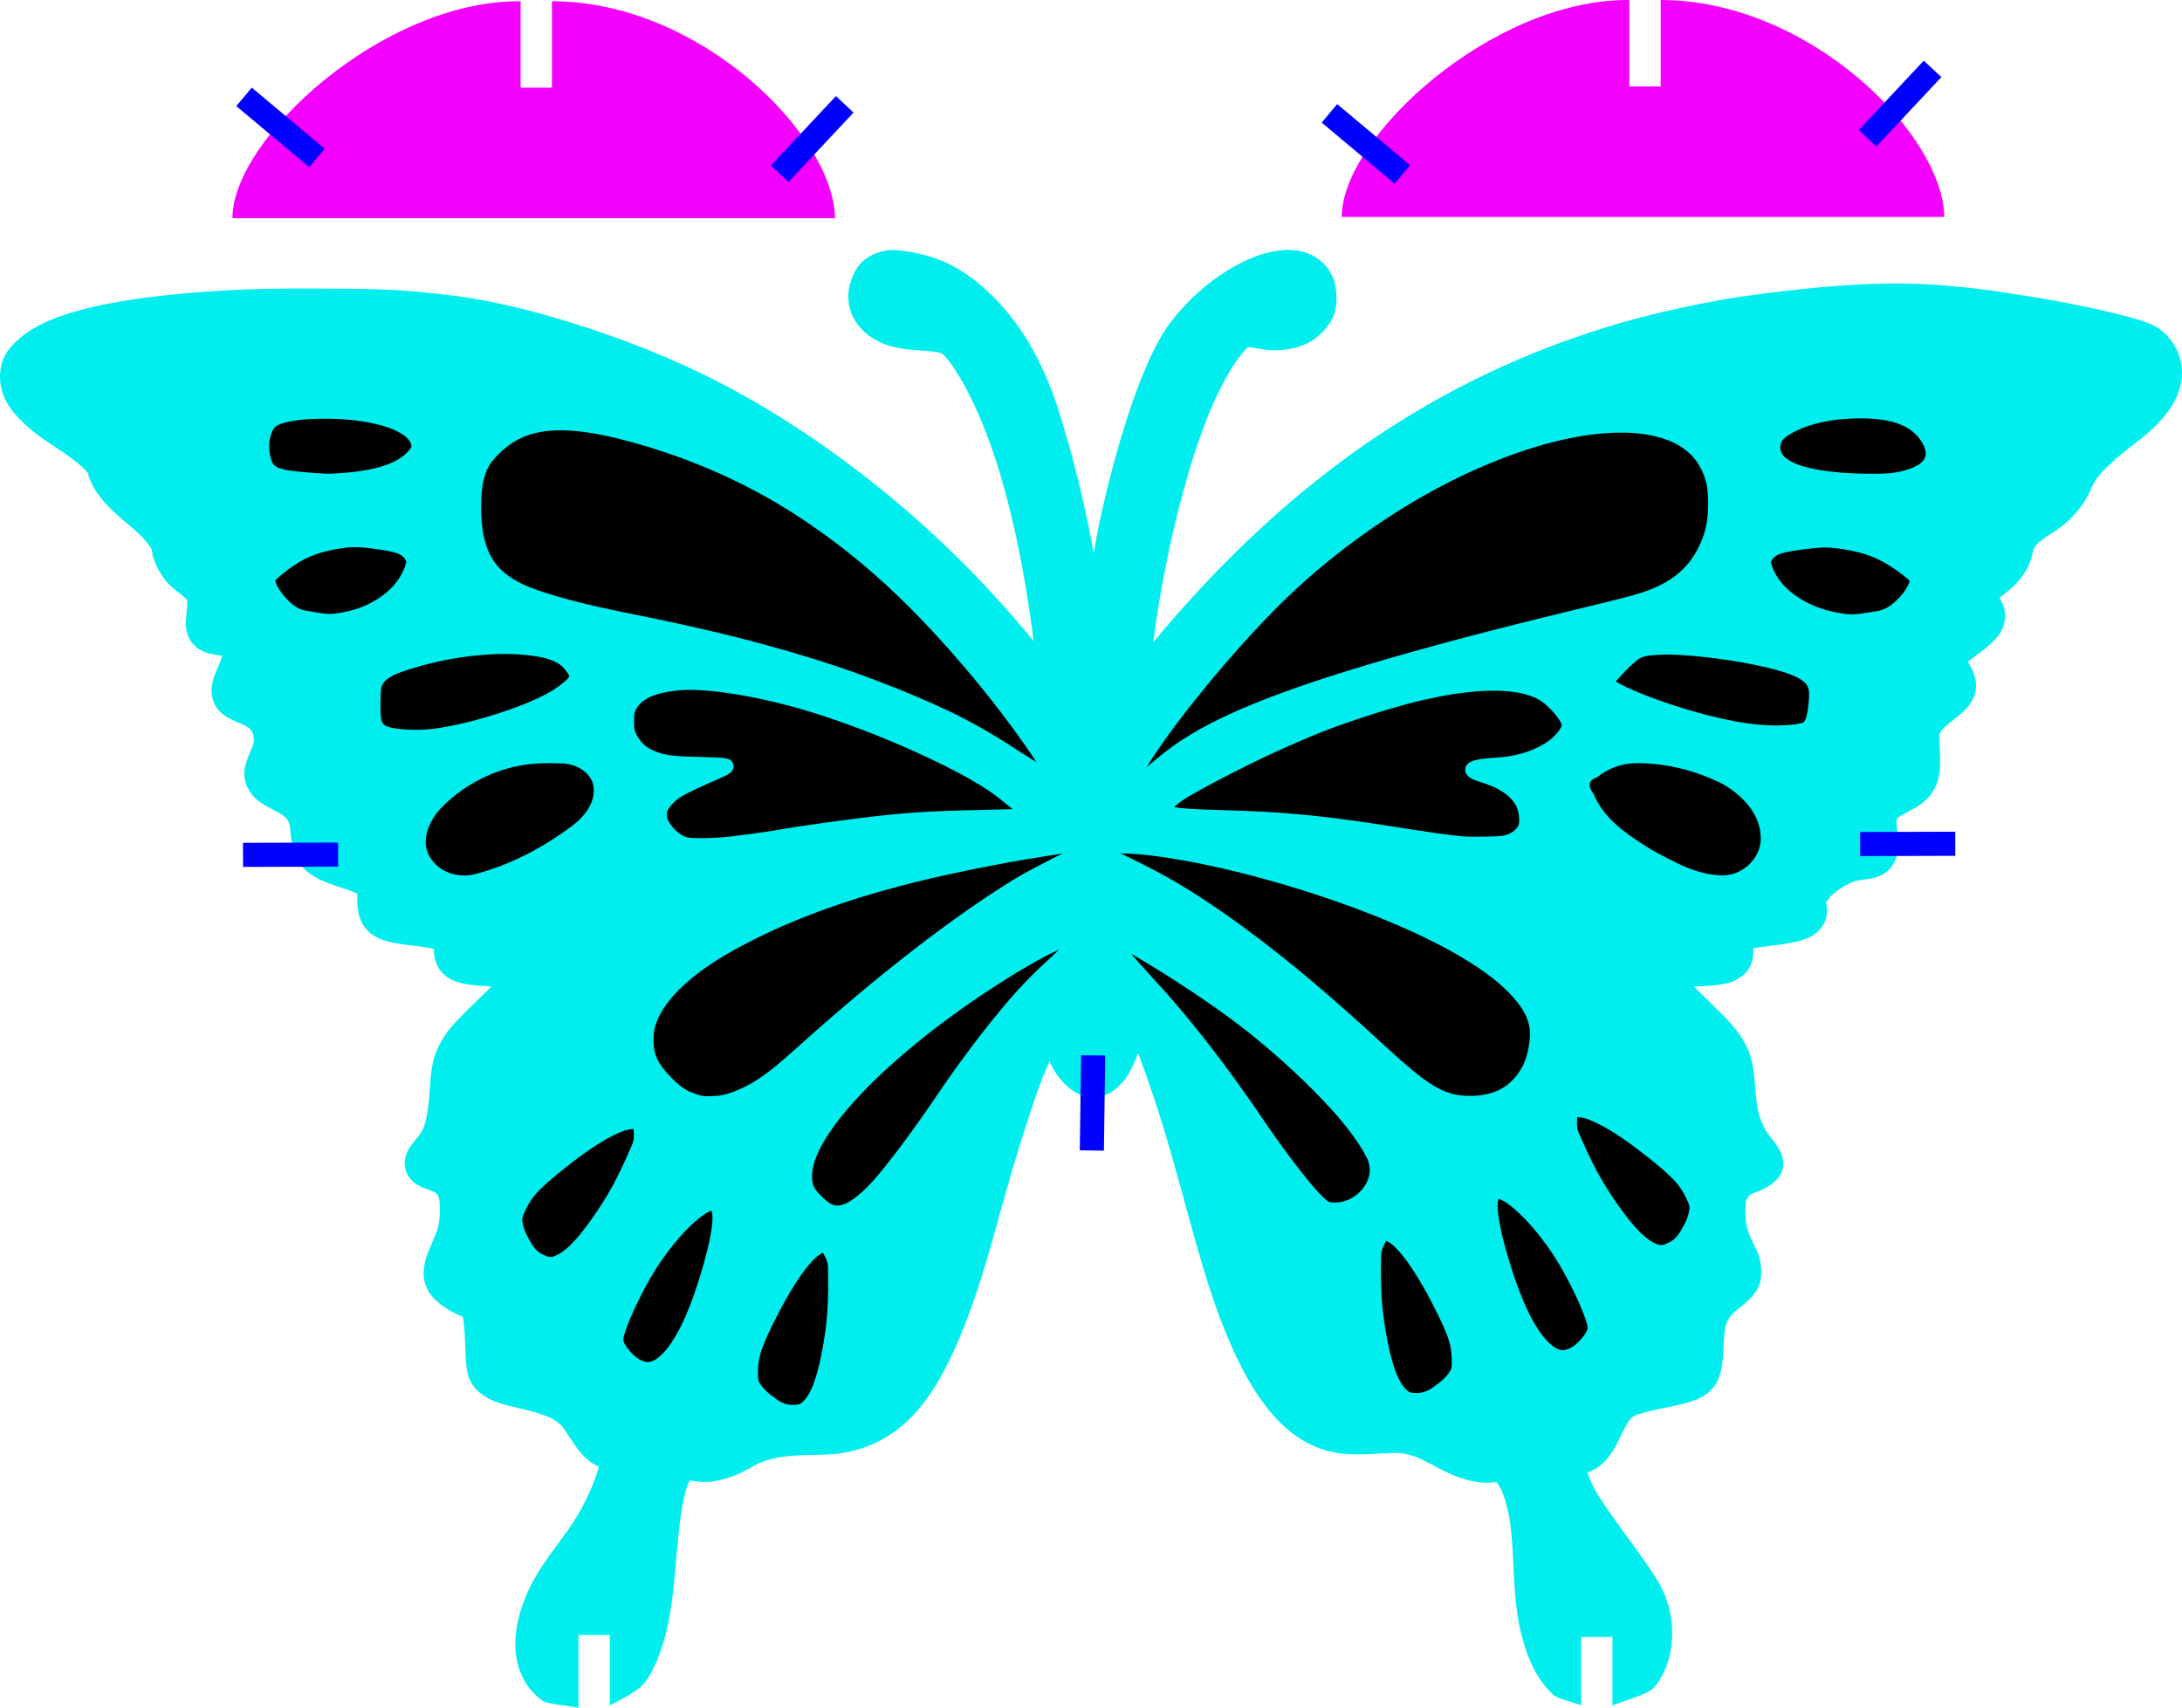 <?xml version="1.0" encoding="UTF-8" standalone="no"?>
<!-- Created with Inkscape (http://www.inkscape.org/) -->

<svg
   version="1.1"
   id="svg8016"
   width="684.317"
   height="535.683"
   viewBox="0 0 684.318 535.682"
   sodipodi:docname="bf.svg"
   inkscape:version="1.1 (c4e8f9e, 2021-05-24)"
   xmlns:inkscape="http://www.inkscape.org/namespaces/inkscape"
   xmlns:sodipodi="http://sodipodi.sourceforge.net/DTD/sodipodi-0.dtd"
   xmlns="http://www.w3.org/2000/svg"
   xmlns:svg="http://www.w3.org/2000/svg">
  <defs
     id="defs8020" />
  <sodipodi:namedview
     id="namedview8018"
     pagecolor="#ffffff"
     bordercolor="#666666"
     borderopacity="1.0"
     inkscape:pageshadow="2"
     inkscape:pageopacity="0.0"
     inkscape:pagecheckerboard="0"
     showgrid="false"
     inkscape:zoom="1.5699598"
     inkscape:cx="297.45984"
     inkscape:cy="233.44546"
     inkscape:window-width="1725"
     inkscape:window-height="1067"
     inkscape:window-x="67"
     inkscape:window-y="25"
     inkscape:window-maximized="1"
     inkscape:current-layer="g8022" />
  <g
     inkscape:groupmode="layer"
     inkscape:label="Image"
     id="g8022"
     transform="translate(3.3446236e-5,78.384)">
    <path
       id="path8134"
       style="fill:#00eeee;fill-opacity:1;stroke-width:0.354"
       d="M 403.441,0.002 C 396.874,0.242 390.689,2.977 385.143,6.33 378.37,10.488 372.382,15.917 367.51,22.189 c -3.98,5.126 -6.669,11.083 -9.146,17.039 -4.286,10.551 -7.464,21.51 -10.359,32.512 -1.407,5.991 -2.956,11.953 -4.049,18.012 -0.326,1.761 -0.637,3.524 -0.93,5.291 C 340.335,80.463 336.878,66.014 332.471,51.855 328.776,39.692 323.217,27.898 314.822,18.25 310.303,13.085 305.078,8.427 299.021,5.141 293.37,2.108 287.018,0.524 280.65,0.012 c -3.952,-0.119 -8.007,1.384 -10.764,4.248 -1.602,1.763 -2.574,4.015 -3.252,6.273 -1.169,4.029 -0.567,8.555 1.795,12.047 2.919,4.48 7.963,7.167 13.125,8.135 4.261,0.918 8.669,0.619 12.939,1.451 1.489,0.341 2.281,1.78 3.23,2.84 3.457,4.639 6.093,9.829 8.492,15.076 0.259,0.581 0.644,1.465 0.951,2.162 5.184,11.967 8.584,24.614 11.424,37.314 1.659,7.597 3.003,15.258 4.168,22.945 0.26,1.867 0.578,3.93 0.824,5.791 0.19,1.464 0.388,2.926 0.572,4.391 -15.216,-18.696 -32.559,-35.649 -51.5,-50.551 -16.275,-12.76 -33.702,-24.129 -52.297,-33.219 -15.708,-7.59 -32.143,-13.623 -48.914,-18.398 -10.611,-2.978 -21.415,-5.347 -32.379,-6.555 -5.103,-0.576 -10.216,-1.117 -15.344,-1.418 -9.714,-0.428 -19.442,-0.415 -29.164,-0.447 -16.414,-0.026 -32.845,0.792 -49.129,2.893 -9.153,1.258 -18.322,2.888 -27.051,5.99 -5.738,2.088 -11.386,5.092 -15.314,9.885 -3.248,3.841 -3.791,9.408 -2.209,14.07 0.944,2.994 2.856,5.553 5.008,7.791 3.637,3.911 8.081,6.931 12.547,9.807 1.395,0.919 2.923,1.994 4.154,2.926 1.748,1.381 3.593,2.716 4.967,4.49 1.32,5.071 4.896,9.152 8.646,12.643 3.775,3.511 8.234,6.433 11.104,10.807 0.585,0.956 0.398,2.162 0.85,3.182 0.881,2.75 2.3,5.351 4.176,7.549 1.868,2.131 4.297,3.653 6.355,5.572 0.293,3.102 -0.757,6.242 -0.229,9.35 0.436,2.911 2.358,5.543 5.057,6.75 1.929,0.946 4.091,1.15 6.186,1.461 -0.884,3.322 -2.923,6.292 -3.26,9.771 -0.461,3.364 1.03,6.913 3.834,8.855 2.332,1.8 5.331,2.356 7.76,3.977 1.731,1.456 2.015,4.08 1.08,6.061 -1.112,2.874 -2.671,5.759 -2.438,8.941 0.203,3.599 2.479,6.815 5.471,8.707 2.473,1.741 5.523,2.601 7.729,4.721 1.447,1.782 1.146,4.225 1.494,6.355 0.309,3.33 1.406,6.702 3.768,9.152 2.73,2.955 6.618,4.39 10.328,5.678 2.206,0.77 4.47,1.406 6.596,2.385 -0.026,3.33 0.006,6.89 1.842,9.805 1.725,2.88 4.867,4.557 8.053,5.307 4.634,1.15 9.449,1.185 14.102,2.23 0.037,2.81 0.823,5.755 2.91,7.75 2.168,2.211 5.268,3.067 8.248,3.471 2.318,0.337 4.66,0.437 6.996,0.564 -3.769,3.744 -7.718,7.314 -11.328,11.215 -3.395,3.632 -6.154,8.012 -7.141,12.939 -1.109,5.159 -0.742,10.494 -1.748,15.67 -0.41,2.642 -1.108,5.379 -2.955,7.408 -1.898,2.288 -4.038,4.8 -4.1,7.934 -0.128,2.64 1.247,5.222 3.428,6.689 1.846,1.369 4.145,1.831 6.193,2.783 1.141,0.786 1.287,2.357 1.371,3.631 0.103,3.179 -0.007,6.453 -1.26,9.428 -1.543,3.883 -3.711,7.695 -3.789,11.98 -0.094,2.989 1.05,5.984 3.178,8.098 2.502,2.686 5.805,4.429 9.129,5.885 0.317,1.705 0.448,3.438 0.568,5.166 0.016,0.417 0.066,1.243 0.086,1.701 0.183,3.505 0.131,7.046 0.766,10.508 0.521,2.606 2.011,4.967 4.127,6.572 3.536,2.875 8.131,3.717 12.441,4.756 2.818,0.678 5.509,1.367 8.227,2.402 2.285,0.842 4.399,2.261 5.729,4.338 2.353,3.356 4.309,7.124 7.627,9.666 0.946,0.738 1.964,1.394 3.076,1.854 -0.815,3.067 -2.079,6.154 -3.363,8.945 -2.104,4.59 -4.736,8.923 -7.777,12.951 -4.453,6.081 -9.182,12.123 -11.945,19.211 -2.445,6.125 -3.911,12.898 -2.629,19.469 0.964,5.21 3.92,10.098 8.373,13.041 1.273,0.846 9.52,1.522 10.947,2.066 v -22.908 h 9.827 v 22.08 c 3.495,-1.824 9.445,-4.608 11.57,-7.932 3.213,-4.911 5.077,-10.571 6.4,-16.25 2.912,-12.822 2.585,-26.09 4.889,-39.004 0.503,-2.518 1.002,-5.099 2.25,-7.373 3.275,0.62 6.701,0.738 9.926,-0.219 3.611,-0.94 7.082,-2.413 10.234,-4.412 3.633,-2.037 8.047,-2.75 12,-3.096 1.087,-0.082 1.971,-0.136 3.084,-0.18 5.661,-0.132 11.437,0.007 16.92,-1.637 6.909,-1.89 13.22,-5.802 18.045,-11.09 6.356,-6.841 10.605,-15.3 14.262,-23.809 4.452,-10.564 7.84,-21.535 10.904,-32.57 2.531,-9.126 5.039,-18.361 7.855,-27.342 2.334,-7.366 4.619,-14.756 7.383,-21.975 0.684,-1.693 1.404,-3.395 2.154,-5.125 1.935,4.259 4.973,8.268 9.275,10.324 3.366,1.592 7.535,1.201 10.559,-0.971 3.88,-2.576 6.097,-6.893 7.658,-11.148 0.204,-1.029 0.422,-0.584 0.641,0.172 2.294,6.023 4.338,12.138 6.336,18.264 5.077,16.019 9.027,32.349 13.844,48.443 3.646,12.06 7.919,24.031 14.17,35.014 3.855,6.652 8.592,13.012 14.941,17.475 4.664,3.277 10.21,5.333 15.92,5.619 5.364,0.353 10.721,-0.296 16.082,-0.346 3.414,0.209 6.619,1.631 9.627,3.166 4.104,2.293 8.332,4.499 12.951,5.545 2.682,0.627 5.488,0.871 8.211,0.363 2.24,3.177 3.208,7.043 3.928,10.809 0.605,3.349 0.893,6.943 1.109,10.17 0.55,9.4 0.534,18.956 3.08,28.098 1.749,6.544 4.636,13.056 9.686,17.727 1.454,1.315 6.995,2.439 8.735,3.352 v -21.496 h 9.827 v 21.541 c 2.774,-1.407 11.168,-3.417 13.135,-5.811 3.969,-4.886 5.748,-11.29 5.57,-17.527 -0.052,-5.639 -1.678,-11.244 -4.668,-16.027 -3.083,-5.073 -6.717,-9.779 -10.162,-14.605 -2.84,-3.956 -5.768,-7.861 -8.346,-11.996 -1.357,-2.281 -2.569,-4.666 -3.422,-7.184 3.906,-1.185 6.803,-4.421 8.674,-7.928 1.662,-2.827 2.759,-5.975 4.654,-8.662 1.178,-1.409 3.1,-1.739 4.762,-2.275 5.379,-1.439 10.997,-2 16.215,-4.014 3.079,-1.236 5.754,-3.626 6.941,-6.77 1.49,-3.845 1.32,-8.071 1.609,-12.088 0.136,-1.969 0.204,-4.312 1.326,-6.139 1.05,-2.17 3.261,-3.347 4.975,-4.92 2.409,-2.053 4.784,-4.579 5.24,-7.846 0.464,-3.316 -0.078,-6.764 -1.625,-9.742 -1.461,-3.096 -3.147,-6.264 -3.137,-9.781 0.016,-1.653 -0.142,-3.335 0.135,-4.969 0.411,-1.064 1.148,-2.036 2.268,-2.408 2.837,-1.098 5.802,-2.351 7.76,-4.787 1.997,-2.316 2.115,-5.825 0.674,-8.453 -1.361,-2.888 -3.994,-4.944 -5.25,-7.896 -1.643,-3.26 -2.152,-6.922 -2.426,-10.52 -0.388,-4.634 -0.6,-9.417 -2.545,-13.723 -2.427,-5.592 -7.003,-9.797 -11.258,-14.002 -1.862,-1.816 -3.731,-3.626 -5.58,-5.455 3.545,-0.18 7.131,-0.278 10.602,-1.08 3.371,-0.841 6.544,-3.205 7.58,-6.625 0.459,-1.39 0.491,-2.865 0.482,-4.314 5.534,-0.962 11.3,-1.073 16.65,-3.055 2.996,-1.143 5.644,-3.63 6.264,-6.869 0.299,-1.49 0.219,-3.036 -0.09,-4.518 1.988,-3.131 5.343,-5.067 8.68,-6.477 2.076,-0.721 4.341,-0.561 6.445,-1.191 2.92,-0.682 5.468,-2.779 6.58,-5.58 1.353,-3.426 0.739,-7.182 0.439,-10.742 -0.054,-0.721 -0.1,-1.443 -0.096,-2.166 2.636,-2.068 5.953,-3.074 8.504,-5.275 2.633,-2.118 4.398,-5.23 4.885,-8.572 0.728,-4.127 -0.002,-8.306 0.061,-12.455 0.635,-1.907 2.417,-3.089 3.895,-4.32 2.867,-2.2 5.963,-4.595 7.143,-8.164 1.096,-3.042 0.265,-6.414 -1.328,-9.119 -0.239,-0.457 -0.594,-0.929 -0.793,-1.361 3.602,-2.844 7.762,-5.259 10.27,-9.227 1.678,-2.755 1.922,-6.322 0.523,-9.244 -0.245,-0.56 -0.538,-1.098 -0.848,-1.625 4.466,-3.063 8.472,-7.265 10.047,-12.559 0.46,-1.398 0.446,-3.059 1.627,-4.107 2.067,-2.114 4.771,-3.43 7.113,-5.199 4.718,-3.35 8.375,-8.116 10.492,-13.492 1.53,-3.089 4.222,-5.36 6.67,-7.703 1.356,-1.216 2.734,-2.364 4.109,-3.449 4.058,-3.096 8.179,-6.206 11.451,-10.164 2.979,-3.513 5.31,-7.778 5.668,-12.441 0.664,-6.855 -3.372,-13.937 -9.729,-16.672 -3.94,-1.659 -8.139,-2.566 -12.268,-3.619 -10.702,-2.561 -21.539,-4.504 -32.422,-6.109 -7.652,-1.283 -15.378,-2.082 -23.113,-2.648 -13.27,-0.879 -26.591,-0.117 -39.807,1.184 -9.334,0.993 -18.669,2.083 -27.916,3.715 -7.584,1.447 -15.166,2.945 -22.635,4.92 -9.005,2.257 -17.868,5.062 -26.594,8.225 -24.663,9.031 -47.981,21.686 -69.051,37.361 -20.743,15.386 -39.362,33.512 -56.037,53.201 -1.005,1.164 -1.987,2.348 -2.979,3.523 0.481,-4.037 1.046,-7.951 1.727,-11.98 1.688,-10.093 3.806,-20.298 6.338,-30.287 2.098,-8.004 4.35,-15.982 7.219,-23.748 1.081,-2.956 2.28,-6.094 3.607,-9.045 0.616,-1.38 1.181,-2.593 1.869,-3.965 2.308,-4.482 4.734,-8.997 8.15,-12.746 0.385,-0.42 0.832,-0.878 1.463,-0.697 2.392,0.224 4.731,0.923 7.15,0.895 4.697,0.103 9.605,-0.934 13.42,-3.793 2.383,-1.847 4.395,-4.251 5.605,-7.021 1.092,-2.915 1.09,-6.141 0.6,-9.18 -0.745,-4.421 -3.878,-8.274 -7.961,-10.07 -2.319,-1.072 -4.905,-1.43 -7.441,-1.395 z"
       transform="translate(0,-4.5196024e-5)"
       sodipodi:nodetypes="scccccccccccccccccccccccccccccccccccccccccccccccccccccccccccccccccccccccccccccccccccccccccccccccccccccccccccccccccccccccccccccccccccccccccccccccccccccccccccccccccccccccccccccccccccccccccccccccccccccccccccccss" />
    <path
       id="path131"
       style="fill:#000000;stroke-width:0.548"
       d="m 583.285,52.823 c -3.148,0.015 -6.303,0.223 -9.412,0.731 -0.86,0.14 -1.654,0.29 -2.48,0.472 -1.244,0.267 -2.604,0.633 -3.802,1.019 -0.749,0.241 -1.575,0.533 -2.355,0.849 -1.901,0.815 -3.845,1.653 -5.426,3.019 -0.908,0.714 -1.503,1.815 -1.484,2.982 -0.051,1.387 0.776,2.638 1.838,3.462 2.149,1.612 4.768,2.433 7.352,3.041 2.015,0.487 4.124,0.818 6.142,1.07 4.924,0.601 9.895,0.755 14.852,0.738 0.805,-0.009 1.71,-0.031 2.443,-0.066 0.67,-0.037 1.23,-0.061 1.882,-0.118 2.431,-0.286 4.861,-0.796 7.116,-1.772 1.504,-0.662 3.094,-1.565 3.772,-3.145 0.574,-1.473 -0.023,-3.082 -0.753,-4.385 -1.381,-2.561 -3.692,-4.547 -6.341,-5.714 -4.19,-1.822 -8.83,-2.166 -13.346,-2.185 z m -481.417,0.103 c -2.408,0.009 -4.739,0.091 -7.124,0.325 -2.286,0.262 -4.727,0.552 -6.932,1.403 -0.826,0.268 -1.587,0.766 -2.045,1.521 -1.083,1.838 -1.434,4.033 -1.329,6.142 0.101,1.408 0.315,2.842 0.871,4.149 0.378,0.943 1.229,1.579 2.156,1.927 1.684,0.638 3.494,0.832 5.271,1.048 3.249,0.34 6.493,0.601 9.707,0.746 1.605,0.015 3.211,-0.121 4.813,-0.221 0.474,-0.033 1.041,-0.084 1.499,-0.118 2.726,-0.246 5.455,-0.593 8.127,-1.196 0.964,-0.215 2.004,-0.484 2.997,-0.797 3.116,-0.974 6.219,-2.437 8.371,-4.968 0.325,-0.449 0.835,-0.896 0.782,-1.499 -0.247,-1.524 -1.472,-2.659 -2.694,-3.484 -2.636,-1.693 -5.659,-2.654 -8.688,-3.366 -5.179,-1.179 -10.511,-1.596 -15.782,-1.609 z m 73.295,3.647 c -4.76,0.058 -9.635,0.979 -13.745,3.484 -2.926,1.766 -5.49,4.125 -7.537,6.858 -1.957,2.853 -2.595,6.357 -2.857,9.744 -0.032,0.444 -0.079,1.072 -0.096,1.528 -0.103,3.277 -0.025,6.571 0.458,9.818 0.593,3.958 1.952,8.009 4.628,11.095 2.801,3.268 6.69,5.365 10.652,6.902 5.013,1.889 10.188,3.308 15.376,4.621 4.263,1.072 8.468,1.977 12.785,2.864 6.875,1.394 13.752,2.778 20.595,4.318 21.072,4.687 41.961,10.425 62.096,18.263 6.801,2.64 13.535,5.457 20.123,8.593 6.878,3.298 13.535,7.059 19.909,11.25 2.501,1.602 5,3.204 7.53,4.761 -4.64,-7.054 -9.672,-13.843 -14.911,-20.463 -3.493,-4.427 -7.131,-8.735 -10.837,-12.985 -3.585,-4.086 -7.287,-8.156 -11.088,-12.077 -9.208,-9.527 -19.236,-18.407 -30.037,-26.154 -6.183,-4.458 -12.57,-8.584 -19.252,-12.239 -8.521,-4.682 -17.421,-8.672 -26.567,-11.966 -6.071,-2.177 -12.345,-4.096 -18.647,-5.647 -5.903,-1.432 -11.934,-2.541 -18.027,-2.569 -0.182,0.001 -0.371,-0.001 -0.554,0 z m 331.941,0.731 c -1.558,0.033 -3.195,0.123 -4.695,0.251 -2.315,0.205 -4.636,0.505 -6.895,0.893 -9.603,1.635 -18.994,4.68 -28.022,8.378 -15.035,6.208 -29.173,14.472 -42.276,24.087 -4.078,3 -8.082,6.154 -11.922,9.412 -6.207,5.25 -12.083,10.872 -17.657,16.786 -7.646,8.089 -14.897,16.554 -21.821,25.268 -3.25,4.097 -6.427,8.311 -9.412,12.571 -1.674,2.401 -3.321,4.815 -4.82,7.33 3.442,-2.989 6.972,-5.892 10.8,-8.378 7.962,-5.232 16.683,-9.183 25.527,-12.667 12.371,-4.831 25.05,-8.827 37.788,-12.564 22.263,-6.507 44.772,-12.099 67.315,-17.539 4.822,-1.207 9.695,-2.276 14.417,-3.846 1.367,-0.459 2.801,-1.016 4.06,-1.587 0.609,-0.278 1.157,-0.542 1.772,-0.864 4.047,-2.084 7.618,-5.17 10.032,-9.05 1.663,-2.678 2.926,-5.615 3.669,-8.681 0.433,-1.785 0.632,-3.727 0.694,-5.492 0.084,-2.45 0.06,-4.914 -0.273,-7.345 -0.508,-2.881 -1.69,-5.63 -3.351,-8.031 -2.267,-3.142 -5.633,-5.356 -9.242,-6.673 -2.188,-0.818 -4.462,-1.367 -6.769,-1.72 -0.39,-0.06 -0.942,-0.136 -1.395,-0.192 -1.071,-0.126 -2.198,-0.231 -3.218,-0.281 -0.498,-0.031 -0.987,-0.045 -1.469,-0.059 -0.945,-0.026 -1.889,-0.029 -2.835,-0.007 z m -396.163,35.905 c -0.319,0.005 -0.633,0.016 -0.952,0.037 -0.554,0.031 -1.307,0.121 -1.934,0.199 -4.976,0.645 -9.989,1.854 -14.358,4.555 -2.565,1.559 -4.983,3.4 -7.212,5.455 -0.346,0.312 0.056,0.799 0.125,1.174 0.843,2.015 2.227,3.723 3.698,5.256 1.642,1.653 3.658,3.037 5.957,3.307 2.314,0.428 4.622,0.829 6.991,0.974 0.588,0.002 0.998,-0.02 1.594,-0.081 4.079,-0.49 8.126,-1.574 11.789,-3.573 3.351,-1.835 6.488,-4.33 8.629,-7.662 0.919,-1.48 1.698,-3.087 2.119,-4.806 0.048,-0.843 -0.637,-1.476 -1.174,-1.993 -1.455,-1.139 -3.316,-1.373 -5.042,-1.742 -1.182,-0.21 -2.37,-0.378 -3.558,-0.546 -2.213,-0.279 -4.441,-0.59 -6.673,-0.554 z m 461.013,0.125 c -2.068,0.04 -4.134,0.317 -6.186,0.561 -1.258,0.168 -2.513,0.336 -3.765,0.546 -1.828,0.37 -3.796,0.603 -5.337,1.742 -0.569,0.517 -1.299,1.143 -1.248,1.986 0.446,1.718 1.27,3.333 2.244,4.813 2.268,3.332 5.589,5.82 9.139,7.655 3.88,1.999 8.17,3.09 12.49,3.58 0.632,0.061 1.068,0.083 1.69,0.081 2.509,-0.145 4.953,-0.547 7.404,-0.974 2.435,-0.271 4.565,-1.661 6.304,-3.314 1.559,-1.533 3.027,-3.241 3.92,-5.256 0.073,-0.375 0.5,-0.854 0.133,-1.166 -2.361,-2.056 -4.923,-3.897 -7.64,-5.455 -4.628,-2.701 -9.936,-3.917 -15.207,-4.562 -0.665,-0.078 -1.458,-0.161 -2.045,-0.192 -0.338,-0.021 -0.674,-0.039 -1.011,-0.044 -0.296,-0.004 -0.59,-0.006 -0.886,0 z M 158.753,126.715 c -1.869,-0.006 -3.737,0.048 -5.603,0.162 -0.409,0.023 -0.967,0.064 -1.366,0.089 -4.536,0.352 -9.042,1.014 -13.494,1.949 -1.035,0.217 -2.135,0.469 -3.123,0.709 -2.054,0.502 -4.088,1.056 -6.105,1.69 -2.043,0.683 -4.136,1.281 -6.053,2.281 -1.496,0.798 -3.026,1.962 -3.433,3.698 -0.209,1.661 -0.227,3.339 -0.258,5.012 0.014,1.848 -0.09,3.747 0.45,5.536 0.211,0.885 1.034,1.425 1.853,1.683 2.078,0.662 4.278,0.818 6.444,0.93 0.62,0.024 1.336,0.042 2.023,0.052 4.718,0.079 9.384,-0.78 13.974,-1.786 5.251,-1.169 10.508,-2.717 15.62,-4.503 3.079,-1.085 6.181,-2.304 9.072,-3.654 3.005,-1.406 6.027,-3.122 8.541,-5.374 0.436,-0.452 1.013,-0.839 1.248,-1.439 -0.127,-0.615 -0.591,-1.113 -0.938,-1.609 -0.824,-1.252 -1.988,-2.246 -3.329,-2.908 -2.566,-1.255 -5.429,-1.716 -8.238,-2.067 -0.479,-0.062 -0.993,-0.105 -1.521,-0.162 -0.932,-0.084 -2.033,-0.171 -3.034,-0.214 -0.863,-0.045 -1.813,-0.061 -2.731,-0.074 z m 364.082,0.199 c -0.498,0.008 -1.094,0.023 -1.543,0.029 -1.263,0.035 -2.525,0.102 -3.78,0.251 -1.575,0.13 -3.129,0.673 -4.363,1.676 -2.33,1.948 -4.399,4.189 -6.393,6.474 1.084,0.696 2.24,1.273 3.403,1.823 5.84,2.657 11.893,4.83 18.027,6.703 5.204,1.563 10.507,2.951 15.819,3.949 2.603,0.485 5.262,0.866 7.928,1.093 0.483,0.047 1.075,0.084 1.624,0.125 2.095,0.123 4.187,0.136 6.252,0.022 1.696,-0.132 3.385,-0.193 5.049,-0.627 0.575,-0.085 1.061,-0.464 1.292,-0.997 0.5,-1.139 0.674,-2.388 0.864,-3.61 0.215,-1.798 0.452,-3.621 0.303,-5.433 -0.093,-1.296 -0.877,-2.427 -1.89,-3.196 -1.794,-1.352 -3.949,-2.105 -6.061,-2.805 -1.551,-0.493 -3.324,-0.978 -4.924,-1.358 -5.183,-1.23 -10.403,-2.132 -15.672,-2.842 -5.312,-0.688 -10.586,-1.241 -15.937,-1.277 z m -306.872,11.058 c -0.65,0.007 -1.3,0.032 -1.949,0.066 -2.928,0.224 -5.87,0.631 -8.659,1.58 -2.307,0.75 -4.529,2.129 -5.765,4.274 -0.538,0.762 -0.692,1.706 -0.709,2.621 0.004,1.318 -0.109,2.652 0.118,3.957 0.305,1.083 0.892,2.072 1.513,3.004 1.387,2.109 3.685,3.405 6.038,4.163 2.276,0.799 4.691,1.06 7.087,1.174 0.53,0.028 1.153,0.055 1.624,0.081 2.728,0.107 5.452,0.154 8.194,0.251 1.58,0.103 3.2,0.024 4.739,0.45 1.335,0.292 2.215,1.83 1.757,3.123 -0.452,1.23 -1.702,1.866 -2.82,2.384 -2.89,1.288 -5.803,2.534 -8.659,3.898 -2.015,1.005 -4.127,1.865 -5.942,3.219 -1.077,0.882 -2.087,1.884 -2.849,3.056 -0.773,1.04 -0.653,2.458 -0.155,3.588 0.941,1.988 2.566,3.62 4.451,4.732 1.05,0.689 2.328,0.824 3.543,0.849 1.666,0.072 3.525,0.046 5.212,-0.007 2.152,-0.065 4.313,-0.236 6.415,-0.465 4.508,-0.553 9.018,-1.132 13.501,-1.86 5.255,-0.937 10.533,-1.704 15.819,-2.436 9.838,-1.354 19.696,-2.647 29.609,-3.307 9.819,-0.624 19.695,-0.671 29.505,-0.982 -2.503,-2.041 -5,-4.105 -7.67,-5.928 -4.199,-2.747 -8.614,-5.139 -13.088,-7.404 -8.825,-4.423 -17.927,-8.353 -27.136,-11.841 -6.146,-2.316 -12.368,-4.457 -18.654,-6.275 -5.218,-1.491 -10.624,-2.801 -15.937,-3.816 -2.355,-0.451 -4.738,-0.853 -7.138,-1.188 -0.788,-0.117 -1.658,-0.22 -2.399,-0.317 -3.185,-0.381 -6.387,-0.651 -9.596,-0.642 z m 252.785,0.258 c -2.701,-0.006 -5.4,0.169 -8.083,0.472 -3.164,0.317 -6.351,0.772 -9.441,1.425 -3.307,0.666 -6.605,1.376 -9.862,2.259 -7.178,1.936 -14.266,4.218 -21.267,6.718 -2.085,0.751 -4.226,1.556 -6.282,2.37 -3.189,1.257 -6.314,2.663 -9.464,4.016 -6.102,2.671 -12.112,5.61 -18.027,8.622 -4.429,2.279 -8.867,4.568 -13.162,7.094 -0.299,0.182 -0.693,0.415 -0.93,0.561 -1.422,0.879 -2.79,1.854 -4.045,2.96 0.966,0.185 1.945,0.288 2.923,0.384 3.307,0.317 6.671,0.405 9.966,0.524 5.068,0.135 10.137,0.288 15.199,0.568 10.696,0.561 21.347,1.772 31.941,3.322 9.784,1.41 19.511,3.214 29.328,4.274 1.848,0.235 3.714,0.247 5.573,0.229 2.171,1.2e-4 4.281,-0.02 6.437,-0.14 1.718,-0.031 3.483,-0.403 4.902,-1.417 0.831,-0.621 1.68,-1.401 1.905,-2.458 0.281,-2.194 -0.113,-4.529 -1.321,-6.407 -1.733,-2.657 -4.565,-4.34 -7.434,-5.536 -1.962,-0.875 -4.068,-1.251 -6.001,-2.222 -1.109,-0.524 -2.157,-1.579 -2.096,-2.886 0.019,-1.259 1.064,-2.234 2.192,-2.621 2.389,-0.817 4.944,-0.915 7.441,-1.1 5.304,-0.316 10.661,-1.567 15.221,-4.377 0.532,-0.33 1.199,-0.769 1.75,-1.188 1.522,-1.218 2.916,-2.701 3.72,-4.496 -0.034,-0.491 -0.342,-0.92 -0.546,-1.358 -1.034,-1.774 -2.461,-3.287 -3.927,-4.71 -1.261,-1.225 -2.75,-2.207 -4.385,-2.857 -3.86,-1.598 -8.085,-1.973 -12.224,-2.023 z m -296.109,22.736 c -1.072,8.6e-4 -2.147,0.027 -3.219,0.059 -11.626,0.416 -23.042,5.679 -31.1,14.033 -3.976,4.145 -6.861,11.069 -2.938,16.174 3.2,4.525 9.366,5.948 14.513,4.289 10.722,-2.923 20.74,-8.288 29.601,-14.941 4.167,-3.102 8.005,-8.181 6.341,-13.642 -1.697,-3.913 -5.852,-5.922 -9.988,-5.883 -1.071,-0.065 -2.139,-0.089 -3.211,-0.089 z m 340.881,0.015 c -4.619,-0.076 -9.078,1.5 -12.645,4.429 -3.044,1.025 -2.809,2.921 -1.078,5.212 3.256,8.092 10.963,13.006 18.049,17.443 7.04,3.794 14.463,8.17 22.699,8.083 6.572,-0.093 12.471,-6.231 11.582,-12.911 -0.545,-6.931 -6.095,-12.434 -11.848,-15.731 -8.227,-4.139 -17.531,-6.548 -26.759,-6.526 z m -162.099,28.273 c 0.23,0.109 0.456,0.223 0.687,0.332 8.563,4.077 16.966,8.532 24.87,13.789 16.405,10.75 31.642,23.176 46.27,36.216 5.505,4.869 10.83,9.941 16.343,14.801 0.562,0.483 1.218,1.049 1.816,1.565 0.581,0.501 1.237,1.044 1.816,1.528 3.266,2.656 6.689,5.262 10.682,6.718 2.627,0.97 5.467,1.185 8.246,1.107 2.88,-0.122 5.78,-0.724 8.364,-2.03 2.833,-1.48 5.115,-3.903 6.673,-6.673 1.484,-2.603 2.164,-5.567 2.51,-8.519 0.242,-1.991 0.204,-4.05 -0.421,-5.972 -0.884,-2.956 -2.737,-5.493 -4.761,-7.773 -3.283,-3.691 -7.216,-6.74 -11.309,-9.478 -0.536,-0.349 -1.179,-0.783 -1.764,-1.152 -3.205,-2.05 -6.524,-3.924 -9.877,-5.669 -4.176,-2.172 -8.453,-4.179 -12.749,-6.046 -10.05,-4.354 -20.381,-8.053 -30.827,-11.339 -8.211,-2.571 -16.566,-4.844 -24.973,-6.769 -5.275,-1.188 -10.68,-2.274 -16.041,-3.115 -4.334,-0.66 -8.685,-1.291 -13.073,-1.425 -0.827,-0.037 -1.685,-0.074 -2.48,-0.096 z m -18.218,0.052 c -1.311,0.204 -2.616,0.409 -3.927,0.613 -5.663,0.873 -11.316,1.832 -16.941,2.923 -9.774,1.86 -19.517,3.902 -29.144,6.422 -9.071,2.365 -18.047,5.104 -26.833,8.378 -9.031,3.361 -17.923,7.35 -26.383,12.055 -6.081,3.377 -11.925,7.294 -16.897,12.187 -3.032,3.038 -5.783,6.505 -7.264,10.578 -0.465,1.25 -0.728,2.57 -0.827,3.898 -0.018,0.221 -0.037,0.631 -0.044,0.93 -0.071,2.437 0.307,4.944 1.513,7.094 1.431,2.66 3.607,4.809 5.787,6.858 1.48,1.355 3.17,2.504 5.079,3.159 1.466,0.599 3.016,1.107 4.621,1.026 2.012,-0.058 4.058,-0.089 5.994,-0.709 0.934,-0.273 1.771,-0.555 2.68,-0.915 2.633,-1.022 5.128,-2.368 7.47,-3.942 0.252,-0.171 0.654,-0.442 0.96,-0.657 0.69,-0.485 1.352,-0.965 1.993,-1.454 2.562,-1.945 4.979,-4.06 7.375,-6.171 12.723,-11.49 25.781,-22.62 39.375,-33.071 9.61,-7.391 19.482,-14.462 29.793,-20.846 3.813,-2.328 7.796,-4.372 11.767,-6.415 1.283,-0.653 2.565,-1.298 3.853,-1.941 z m -0.967,30.066 c -4.68,2.161 -9.16,4.736 -13.575,7.389 -7.758,4.723 -15.289,9.811 -22.574,15.236 -6.018,4.508 -11.934,9.3 -17.517,14.387 -5.878,5.377 -11.499,11.09 -16.314,17.451 -0.217,0.288 -0.534,0.729 -0.746,1.011 -2.354,3.306 -4.547,6.792 -5.906,10.637 -0.766,2.193 -1.134,4.554 -0.79,6.865 0.222,1.686 1.403,3.005 2.539,4.178 1.268,1.259 2.605,2.645 4.392,3.108 1.457,0.302 2.944,-0.228 4.222,-0.901 2.127,-1.243 4.004,-2.873 5.765,-4.584 0.775,-0.767 1.474,-1.504 2.185,-2.303 1.301,-1.476 2.591,-3.028 3.839,-4.592 4.767,-5.986 9.245,-12.168 13.597,-18.469 2.788,-4.072 5.534,-8.171 8.423,-12.173 4.981,-6.898 10.149,-13.666 15.657,-20.153 2.58,-3.052 5.254,-6.027 8.105,-8.829 2.652,-2.674 5.477,-5.16 8.194,-7.766 0.167,-0.163 0.335,-0.331 0.502,-0.495 z m 22.515,1.388 c 3.831,4.51 7.946,8.767 11.848,13.214 9.521,10.896 18.283,22.44 26.516,34.333 5.291,7.765 10.628,15.514 16.55,22.817 1.813,2.191 3.624,4.405 5.706,6.348 0.574,0.449 1.063,1.11 1.831,1.211 2.193,0.28 4.47,-0.15 6.437,-1.152 2.653,-1.429 4.833,-3.885 5.655,-6.813 0.59,-1.993 0.263,-4.159 -0.65,-6.001 -2.113,-4.138 -4.908,-7.88 -7.854,-11.457 -1.838,-2.215 -3.812,-4.404 -5.817,-6.518 -3.903,-4.115 -8.061,-8.083 -12.283,-11.907 -2.255,-2.024 -4.617,-4.082 -6.976,-6.046 -6.696,-5.625 -13.762,-10.709 -21.024,-15.568 -6.239,-4.154 -12.549,-8.197 -19.038,-11.951 -0.3,-0.168 -0.601,-0.341 -0.901,-0.509 z m 139.909,51.208 c -0.011,0.14 -0.022,0.274 -0.029,0.413 -0.169,1.632 -0.12,3.356 0.657,4.857 1.697,4.041 3.574,8.012 5.625,11.885 2.262,4.179 4.874,8.214 7.648,11.996 1.87,2.555 3.857,5.097 6.157,7.33 1.687,1.543 3.553,3.106 5.802,3.617 1.084,0.172 2.08,-0.388 3.034,-0.819 1.559,-0.78 2.749,-2.125 3.588,-3.654 1.276,-2.149 2.47,-4.465 2.731,-7.02 0.048,-1.199 -0.688,-2.236 -1.115,-3.314 -1.112,-2.384 -2.666,-4.542 -4.569,-6.341 -3.351,-3.309 -7.096,-6.163 -10.807,-9.028 -3.208,-2.398 -6.504,-4.694 -9.973,-6.673 -0.606,-0.342 -1.415,-0.784 -2.119,-1.129 -2.099,-1.002 -4.286,-2.07 -6.629,-2.119 z m -295.969,3.735 c -2.323,0.049 -4.489,1.117 -6.57,2.119 -0.698,0.346 -1.503,0.788 -2.104,1.129 -3.439,1.979 -6.704,4.276 -9.884,6.673 -3.679,2.865 -7.396,5.719 -10.718,9.028 -1.887,1.799 -3.43,3.964 -4.532,6.348 -0.423,1.079 -1.147,2.116 -1.1,3.314 0.259,2.555 1.444,4.872 2.709,7.02 0.831,1.529 2.012,2.867 3.558,3.647 0.946,0.431 1.93,0.999 3.004,0.827 2.23,-0.511 4.085,-2.081 5.758,-3.625 2.279,-2.234 4.244,-4.767 6.097,-7.323 2.75,-3.781 5.338,-7.824 7.581,-12.003 2.033,-3.872 3.898,-7.844 5.581,-11.885 0.77,-1.502 0.817,-3.218 0.65,-4.85 -0.007,-0.14 -0.018,-0.281 -0.029,-0.421 z m 271.277,21.887 c -0.019,0.011 -0.03,0.039 -0.044,0.096 -0.369,1.43 -0.241,2.938 -0.103,4.392 0.626,5.185 2.048,10.224 3.543,15.214 0.62,2.043 1.313,4.176 2.015,6.179 1.616,4.551 3.444,9.053 5.861,13.243 1.537,2.613 3.335,5.151 5.728,7.05 1.128,0.896 2.602,1.554 4.06,1.181 1.939,-0.47 3.494,-1.861 4.806,-3.3 0.846,-1.02 1.754,-2.087 2.074,-3.403 0.015,-1.101 -0.447,-2.143 -0.768,-3.182 -0.407,-1.168 -0.893,-2.377 -1.351,-3.484 -0.609,-1.445 -1.252,-2.87 -1.934,-4.281 -1.88,-3.885 -3.91,-7.765 -6.223,-11.368 -0.823,-1.294 -1.729,-2.612 -2.584,-3.802 -2.923,-3.981 -6.097,-7.814 -9.811,-11.088 -1.57,-1.338 -3.198,-2.708 -5.16,-3.425 -0.058,-0.026 -0.091,-0.033 -0.111,-0.022 z m -246.798,3.735 c -0.019,-0.011 -0.053,-0.004 -0.111,0.022 -1.945,0.717 -3.559,2.087 -5.116,3.425 -3.681,3.273 -6.824,7.106 -9.722,11.088 -0.848,1.189 -1.746,2.508 -2.562,3.802 -2.293,3.603 -4.308,7.483 -6.171,11.368 -0.676,1.412 -1.316,2.837 -1.919,4.281 -0.454,1.107 -0.932,2.317 -1.336,3.484 -0.318,1.038 -0.775,2.081 -0.76,3.182 0.318,1.316 1.213,2.384 2.052,3.403 1.301,1.438 2.846,2.829 4.769,3.3 1.446,0.373 2.905,-0.285 4.023,-1.181 2.373,-1.899 4.153,-4.437 5.677,-7.05 2.397,-4.191 4.214,-8.692 5.817,-13.243 0.696,-2.003 1.379,-4.135 1.993,-6.179 1.482,-4.99 2.893,-10.03 3.514,-15.214 0.137,-1.454 0.262,-2.963 -0.103,-4.392 -0.014,-0.057 -0.025,-0.085 -0.044,-0.096 z m 211.587,9.434 c -0.067,0.123 -0.132,0.246 -0.199,0.369 -0.83,1.415 -1.501,2.999 -1.417,4.687 -0.132,4.38 -0.068,8.773 0.192,13.147 0.325,4.741 1.023,9.501 1.978,14.092 0.642,3.101 1.396,6.234 2.562,9.22 0.895,2.104 1.945,4.301 3.78,5.699 0.915,0.606 2.054,0.506 3.1,0.509 1.742,-0.063 3.386,-0.787 4.783,-1.831 2.053,-1.426 4.099,-3.04 5.396,-5.256 0.541,-1.071 0.302,-2.318 0.362,-3.477 -0.023,-2.631 -0.542,-5.243 -1.528,-7.67 -1.677,-4.401 -3.902,-8.551 -6.09,-12.697 -1.924,-3.512 -3.968,-6.969 -6.304,-10.209 -0.41,-0.563 -0.964,-1.298 -1.462,-1.905 -1.495,-1.782 -3.041,-3.664 -5.153,-4.68 z m -176.678,3.735 c -2.093,1.016 -3.626,2.898 -5.108,4.68 -0.493,0.607 -1.04,1.342 -1.447,1.905 -2.316,3.24 -4.345,6.697 -6.252,10.209 -2.169,4.146 -4.376,8.296 -6.038,12.697 -0.978,2.426 -1.491,5.039 -1.513,7.67 0.059,1.159 -0.174,2.406 0.362,3.477 1.286,2.216 3.31,3.83 5.344,5.256 1.385,1.044 3.019,1.768 4.747,1.831 1.038,-0.003 2.164,0.097 3.071,-0.509 1.819,-1.398 2.863,-3.595 3.75,-5.699 1.156,-2.986 1.903,-6.119 2.539,-9.22 0.947,-4.591 1.634,-9.351 1.956,-14.092 0.258,-4.374 0.323,-8.767 0.192,-13.147 0.083,-1.688 -0.58,-3.273 -1.403,-4.687 -0.067,-0.123 -0.133,-0.246 -0.199,-0.369 z" />
    <path
       style="color:#000000;fill:#f300ff;fill-rule:evenodd;-inkscape-stroke:none"
       d="M 72.898,-9.965 H 261.875 c -0.344,-25.968 -42.349,-68.031 -88.772,-68.031 v 27.102 h -9.827 v -27.102 c -43.012,-0.368 -90.377,43.082 -90.377,68.031 z"
       id="rect877"
       sodipodi:nodetypes="ccccccc" />
    <path
       style="color:#000000;fill:#f300ff;fill-rule:evenodd;-inkscape-stroke:none"
       d="m 420.791,-10.35 h 188.977 c -0.344,-25.968 -42.525,-68.031 -88.948,-68.031 v 27.102 h -9.827 v -27.102 c -43.012,-0.368 -90.201,43.082 -90.201,68.031 z"
       id="rect877-4"
       sodipodi:nodetypes="ccccccc" />
    <rect
       style="fill:#0000ff;fill-rule:evenodd"
       id="rect2350"
       width="7.559"
       height="29.832"
       x="186.171"
       y="-105.499"
       transform="rotate(89.834)" />
    <rect
       style="fill:#0000ff;fill-rule:evenodd"
       id="rect2350-7"
       width="7.559"
       height="29.832"
       x="82.175"
       y="27.824"
       transform="rotate(-50.033)" />
    <rect
       style="fill:#0000ff;fill-rule:evenodd"
       id="rect2350-7-5"
       width="7.559"
       height="29.832"
       x="296.867"
       y="292.034"
       transform="rotate(-50.033)" />
    <rect
       style="fill:#0000ff;fill-rule:evenodd"
       id="rect2350-7-1"
       width="7.559"
       height="29.832"
       x="399.785"
       y="-455.746"
       transform="rotate(43.123)" />
    <rect
       style="fill:#0000ff;fill-rule:evenodd"
       id="rect2350-7-1-0"
       width="7.559"
       height="29.832"
       x="158.368"
       y="-214.425"
       transform="rotate(43.123)" />
    <rect
       style="fill:#0000ff;fill-rule:evenodd"
       id="rect2350-5"
       width="7.559"
       height="29.832"
       x="184.242"
       y="-612.668"
       transform="rotate(89.834)" />
    <rect
       style="fill:#0000ff;fill-rule:evenodd"
       id="rect2350-5-5"
       width="7.559"
       height="29.832"
       x="-350.001"
       y="-277.781"
       transform="rotate(-179.224)" />
  </g>
</svg>
